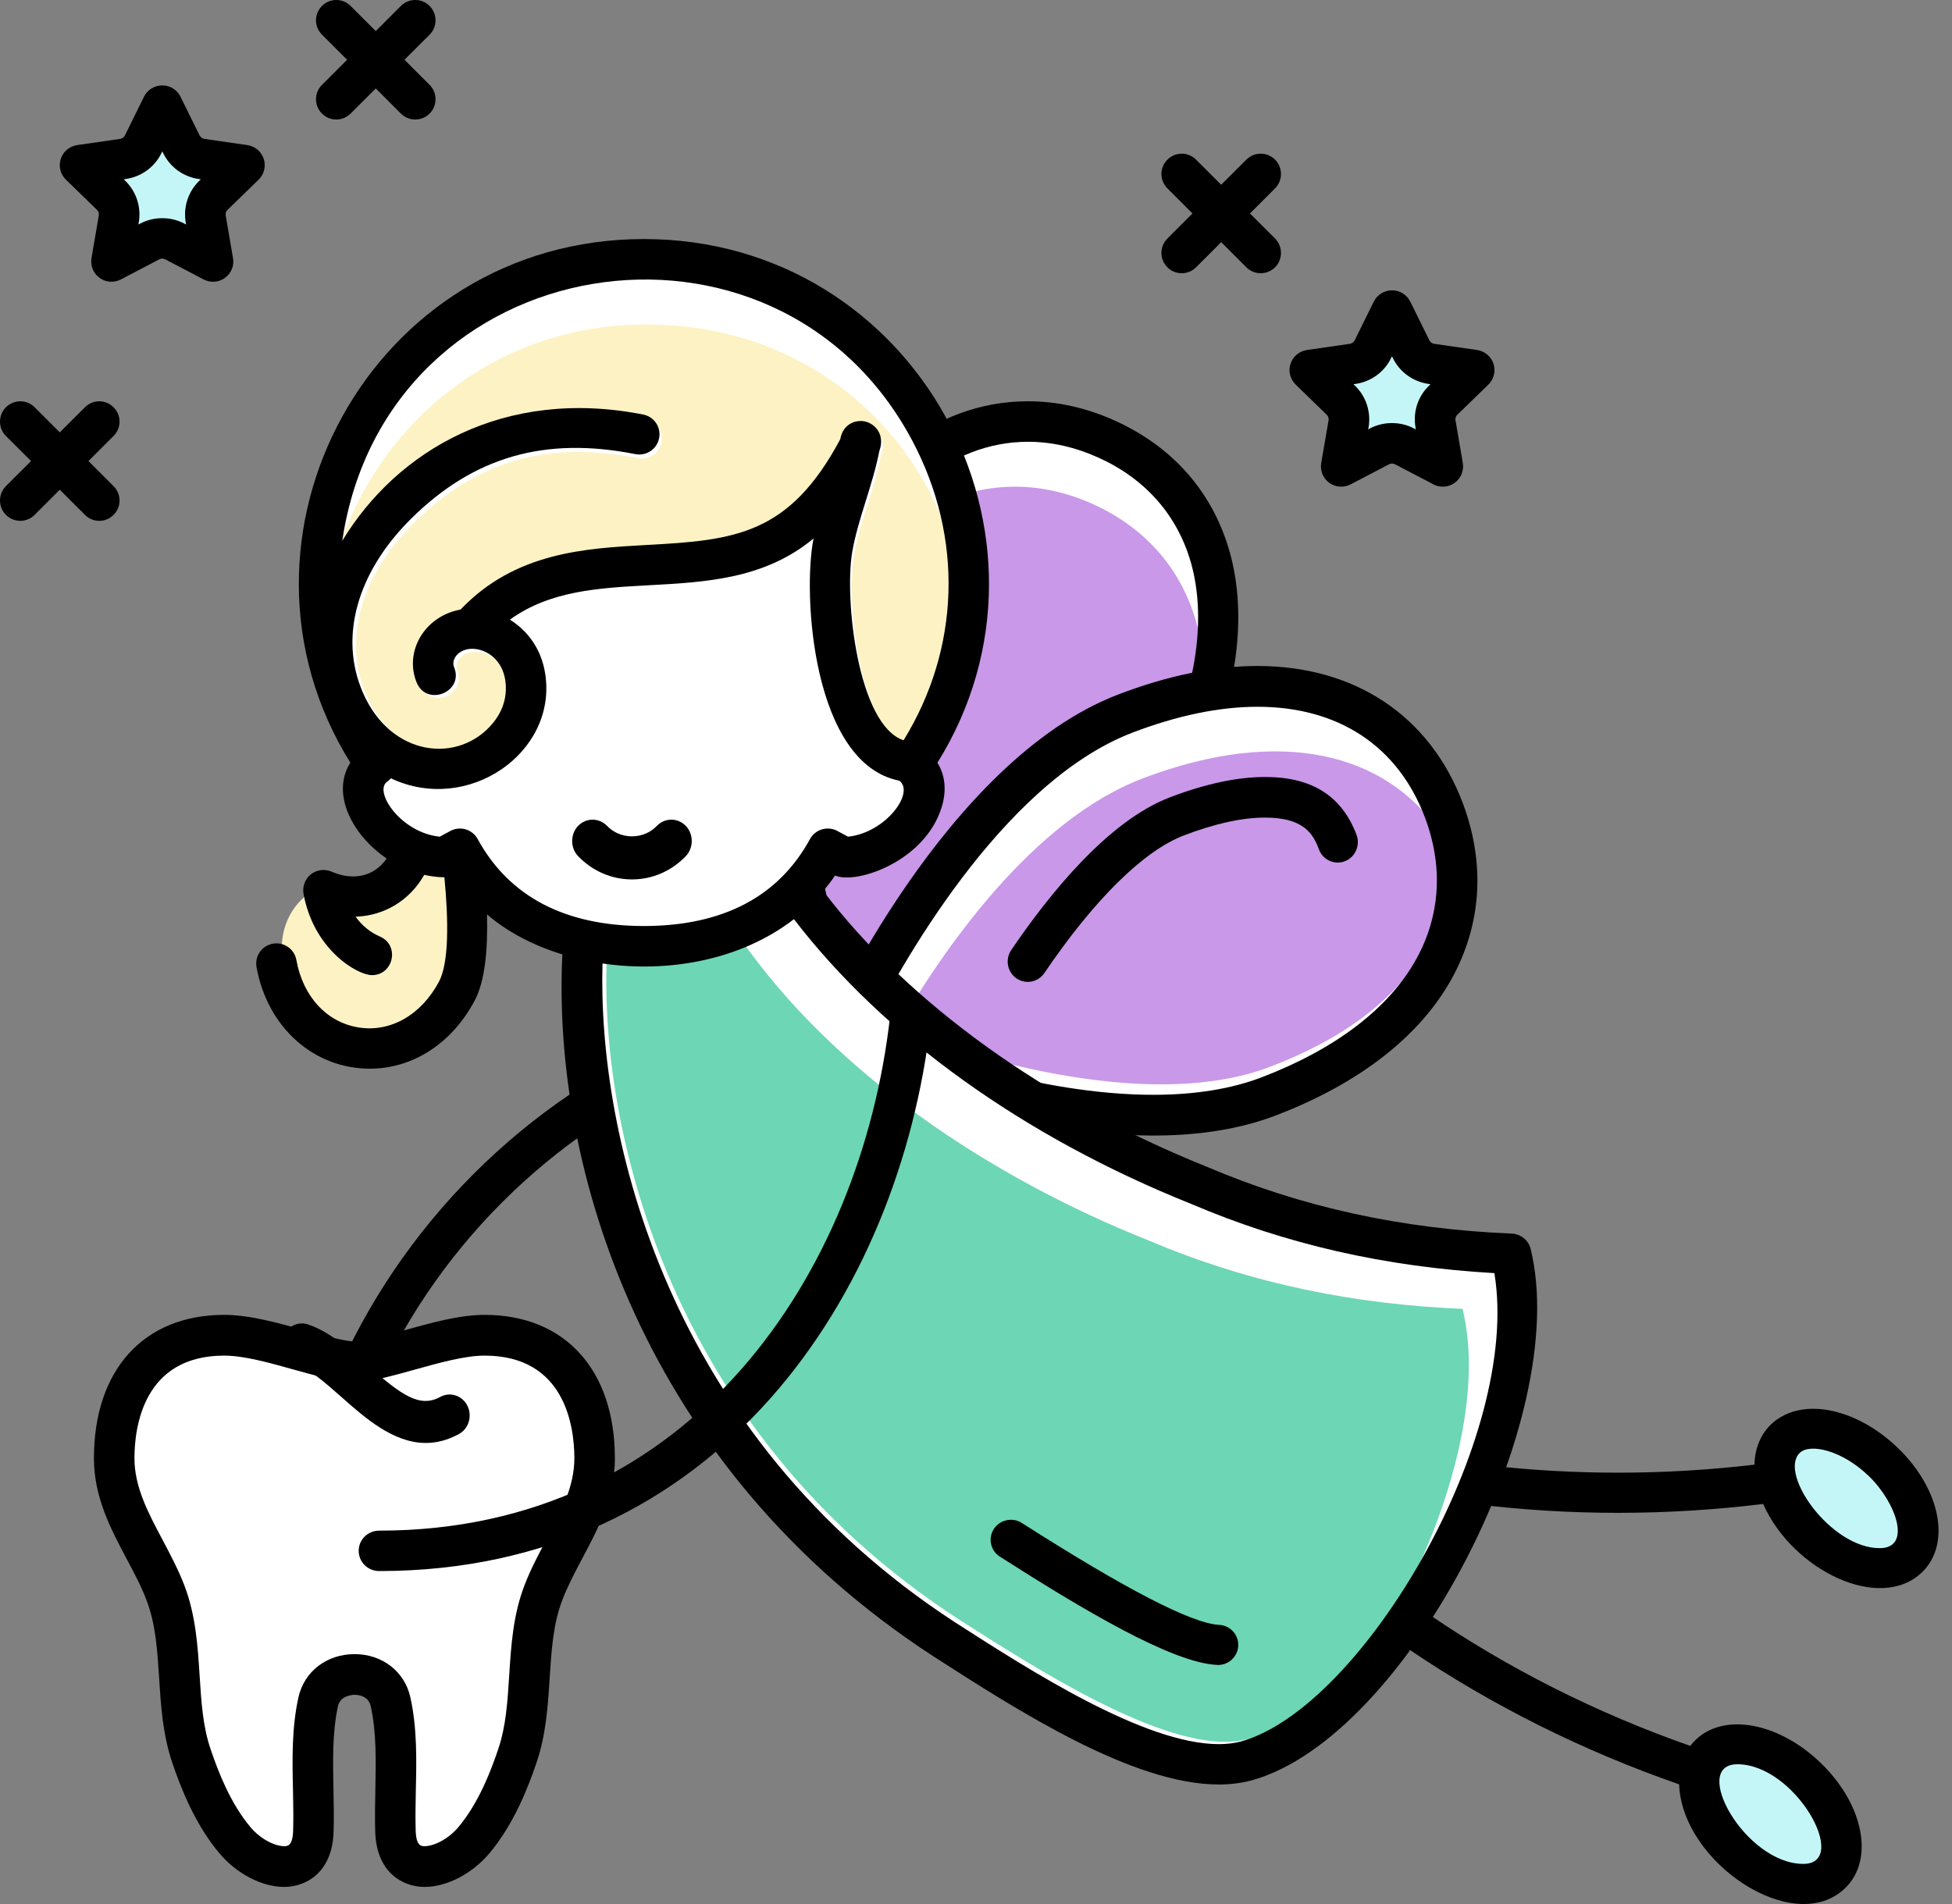 <svg width="41" height="40" viewBox="0 0 41 40" fill="none" xmlns="http://www.w3.org/2000/svg">
<rect x="0" y="0" width="41" height="40" fill="#808080" stroke="none"/>
<path fill-rule="evenodd" clip-rule="evenodd" d="M6.987 18.551C6.067 18.739 5.54 19.867 6.245 20.907C6.444 21.642 7.657 22.074 8.365 21.801C9.127 21.509 9.539 20.503 9.642 19.789C9.691 19.457 9.728 18.745 9.587 18.449C9.343 17.932 8.707 17.781 8.684 17.758C8.684 17.758 7.355 19.186 6.987 18.551Z" fill="#FDF2C3"/>
<path fill-rule="evenodd" clip-rule="evenodd" d="M6.343 34.798C6.111 34.798 5.919 34.609 5.919 34.375C5.919 26.795 12.088 20.628 19.666 20.628C19.901 20.628 20.09 20.817 20.09 21.05C20.09 21.284 19.901 21.474 19.666 21.474C12.552 21.474 6.767 27.261 6.767 34.375C6.767 34.609 6.578 34.798 6.343 34.798Z" fill="black"/>
<path fill-rule="evenodd" clip-rule="evenodd" d="M24.736 16.137C23.217 19.551 17.639 21.704 17.639 21.704C17.639 21.704 15.534 16.06 17.053 12.645C18.574 9.231 21.022 8.375 23.143 9.339C25.267 10.303 26.257 12.722 24.736 16.137Z" fill="white"/>
<path fill-rule="evenodd" clip-rule="evenodd" d="M24.558 17.392C23.037 20.806 17.458 22.96 17.458 22.96C17.458 22.96 15.354 17.316 16.875 13.901C18.393 10.486 20.845 9.631 22.966 10.595C25.087 11.559 26.076 13.977 24.558 17.392Z" fill="#C998E9"/>
<path fill-rule="evenodd" clip-rule="evenodd" d="M21.594 9.281C19.946 9.281 18.496 10.503 17.506 12.72C16.297 15.43 17.523 19.726 17.964 21.071C19.251 20.508 23.256 18.581 24.466 15.875C25.143 14.357 25.332 12.959 25.018 11.832C24.735 10.831 24.065 10.064 23.076 9.616C22.586 9.394 22.089 9.281 21.594 9.281ZM17.709 22.063C17.652 22.063 17.592 22.05 17.538 22.025C17.435 21.979 17.355 21.893 17.315 21.787C17.226 21.549 15.155 15.918 16.737 12.371C17.87 9.83 19.594 8.43 21.594 8.43C22.209 8.43 22.824 8.568 23.422 8.839C24.646 9.394 25.478 10.349 25.83 11.6C26.199 12.922 25.996 14.521 25.235 16.224C23.653 19.77 18.096 21.944 17.861 22.034C17.812 22.053 17.761 22.063 17.709 22.063Z" fill="black"/>
<path fill-rule="evenodd" clip-rule="evenodd" d="M26.862 22.923C23.325 24.259 17.758 21.783 17.758 21.783C17.758 21.783 20.273 16.256 23.81 14.92C27.349 13.584 29.728 14.735 30.573 16.945C31.415 19.154 30.401 21.587 26.862 22.923Z" fill="white"/>
<path fill-rule="evenodd" clip-rule="evenodd" d="M24.019 16.346C21.7 17.22 19.826 19.921 18.834 21.631C20.012 22.065 22.275 22.78 24.388 22.78C25.258 22.78 26.021 22.659 26.659 22.418C28.204 21.835 29.319 20.995 29.886 19.987C30.337 19.181 30.432 18.288 30.169 17.384C29.073 15.865 26.948 15.24 24.019 16.346Z" fill="#C998E9"/>
<path fill-rule="evenodd" clip-rule="evenodd" d="M18.222 21.664C19.205 22.058 21.812 23 24.223 23C25.097 23 25.865 22.876 26.506 22.63C28.058 22.036 29.178 21.178 29.748 20.148C30.253 19.233 30.317 18.206 29.931 17.177C29.365 15.675 28.115 14.848 26.411 14.848C25.612 14.848 24.729 15.031 23.784 15.392C21.016 16.453 18.857 20.392 18.222 21.664ZM24.223 23.856C21.007 23.856 17.613 22.342 17.469 22.277C17.366 22.231 17.288 22.144 17.248 22.038C17.208 21.931 17.21 21.813 17.256 21.709C17.363 21.476 19.86 15.98 23.485 14.591C24.522 14.193 25.508 13.991 26.411 13.991C28.463 13.991 30.035 15.041 30.725 16.873C31.202 18.146 31.121 19.423 30.489 20.566C29.819 21.774 28.546 22.764 26.804 23.431C26.069 23.714 25.201 23.856 24.223 23.856Z" fill="black"/>
<path fill-rule="evenodd" clip-rule="evenodd" d="M21.588 20.628C21.505 20.628 21.422 20.604 21.348 20.553C21.157 20.419 21.108 20.154 21.24 19.959C22.047 18.77 23.277 17.249 24.564 16.754C25.309 16.468 25.985 16.323 26.573 16.323C27.558 16.323 28.186 16.722 28.494 17.542C28.574 17.763 28.465 18.009 28.248 18.093C28.032 18.177 27.786 18.066 27.703 17.845C27.584 17.522 27.387 17.176 26.573 17.176C26.088 17.176 25.512 17.303 24.864 17.552C24.016 17.877 22.978 18.904 21.936 20.442C21.853 20.563 21.722 20.628 21.588 20.628Z" fill="black"/>
<path fill-rule="evenodd" clip-rule="evenodd" d="M31.617 26.41C29.432 26.318 27.261 25.903 25.102 24.977C21.748 23.628 18.512 21.418 16.579 18.603C14.609 15.877 14.159 13.043 14.116 13.095C14.159 13.083 12.587 15.388 12.246 19.638C11.88 23.726 13.495 30.406 19.772 34.506C21.726 35.768 24.466 37.522 26.107 37.052C28.983 36.228 32.474 29.915 31.617 26.41Z" fill="white"/>
<path fill-rule="evenodd" clip-rule="evenodd" d="M30.719 27.497C28.517 27.405 26.327 26.991 24.148 26.069C20.762 24.724 17.5 22.522 15.55 19.717C14.506 18.292 13.885 16.838 13.524 15.785C13.145 16.97 12.888 18.271 12.778 19.619C12.472 23.009 13.686 29.857 20.178 34.046C21.768 35.059 24.172 36.592 25.735 36.592C25.914 36.592 26.076 36.571 26.22 36.531C27.258 36.237 28.425 35.132 29.407 33.693C30.508 31.606 31.144 29.214 30.719 27.497Z" fill="#6CD6B5"/>
<path fill-rule="evenodd" clip-rule="evenodd" d="M25.584 34.978C25.576 34.978 25.57 34.977 25.564 34.977C24.613 34.933 22.726 33.804 21.004 32.704C20.805 32.578 20.748 32.317 20.875 32.121C21.001 31.926 21.267 31.869 21.463 31.995C23.646 33.389 25.039 34.109 25.605 34.135C25.838 34.146 26.02 34.343 26.008 34.576C25.997 34.802 25.809 34.978 25.584 34.978Z" fill="black"/>
<path fill-rule="evenodd" clip-rule="evenodd" d="M13.633 5.561C19.122 5.563 22.323 11.676 19.257 16.124C20.008 16.628 19.047 18.035 17.819 18.049L17.494 17.874C16.915 18.926 15.788 19.908 13.633 19.91C11.479 19.908 10.348 18.926 9.773 17.874L9.445 18.049C8.236 18.036 7.244 16.637 8.006 16.123C4.943 11.676 8.142 5.563 13.633 5.561Z" fill="white"/>
<path fill-rule="evenodd" clip-rule="evenodd" d="M13.275 18.475C12.847 18.475 12.445 18.301 12.142 17.986C11.976 17.811 11.976 17.527 12.142 17.351C12.311 17.176 12.582 17.176 12.751 17.351C13.03 17.643 13.517 17.643 13.796 17.351C13.965 17.176 14.236 17.176 14.405 17.351C14.571 17.526 14.571 17.81 14.405 17.986C14.102 18.301 13.7 18.475 13.275 18.475Z" fill="black"/>
<path fill-rule="evenodd" clip-rule="evenodd" d="M10.257 27.982C9.413 27.982 8.237 28.501 7.534 28.542C6.828 28.501 5.66 27.982 4.813 27.982C3.303 27.982 2.511 29.039 2.511 30.558C2.511 31.609 3.22 32.428 3.582 33.365C4.004 34.462 3.751 35.682 4.13 36.794C4.339 37.414 4.615 38.053 5.043 38.556C5.573 39.187 6.644 39.449 6.676 38.359C6.704 37.474 6.587 36.525 6.779 35.652C6.945 34.902 8.119 34.882 8.288 35.652C8.484 36.525 8.366 37.474 8.392 38.359C8.426 39.449 9.497 39.187 10.028 38.556C10.452 38.053 10.728 37.414 10.94 36.794C11.319 35.682 11.067 34.462 11.488 33.365C11.847 32.428 12.556 31.609 12.556 30.558C12.556 29.039 11.767 27.982 10.257 27.982Z" fill="white"/>
<path fill-rule="evenodd" clip-rule="evenodd" d="M7.448 34.75C8.028 34.75 8.498 35.114 8.619 35.656C8.763 36.306 8.749 36.972 8.734 37.617C8.728 37.909 8.723 38.184 8.731 38.454C8.74 38.785 8.852 38.785 8.919 38.785C9.103 38.785 9.403 38.649 9.625 38.388C10.049 37.885 10.306 37.216 10.461 36.757C10.628 36.273 10.66 35.753 10.695 35.203C10.735 34.577 10.775 33.93 11.018 33.3C11.147 32.964 11.315 32.649 11.476 32.345C11.779 31.775 12.064 31.236 12.064 30.637C12.064 29.988 11.88 28.479 10.179 28.479C9.769 28.479 9.236 28.627 8.72 28.771C8.261 28.899 7.829 29.019 7.468 29.041C7.451 29.041 7.434 29.041 7.419 29.041C7.056 29.019 6.624 28.899 6.165 28.771C5.652 28.627 5.122 28.479 4.709 28.479C3.008 28.479 2.824 29.988 2.824 30.637C2.824 31.236 3.109 31.775 3.412 32.345C3.573 32.65 3.74 32.964 3.87 33.3C4.112 33.93 4.153 34.577 4.193 35.202C4.228 35.752 4.259 36.272 4.427 36.757C4.582 37.216 4.839 37.885 5.263 38.388C5.485 38.649 5.785 38.785 5.966 38.785C6.036 38.785 6.148 38.785 6.157 38.454C6.165 38.183 6.16 37.909 6.154 37.617C6.139 36.972 6.125 36.306 6.269 35.656C6.39 35.114 6.863 34.75 7.448 34.75ZM8.919 39.641C8.457 39.641 7.907 39.337 7.881 38.48C7.872 38.188 7.878 37.889 7.884 37.6C7.895 37.006 7.91 36.391 7.786 35.842C7.737 35.622 7.515 35.605 7.448 35.605C7.419 35.605 7.151 35.612 7.099 35.842C6.978 36.391 6.993 37.005 7.004 37.599C7.01 37.889 7.016 38.188 7.007 38.48C6.981 39.337 6.431 39.641 5.966 39.641C5.505 39.641 4.974 39.366 4.614 38.941C4.095 38.328 3.798 37.559 3.619 37.034C3.418 36.441 3.38 35.839 3.343 35.257C3.305 34.67 3.271 34.116 3.074 33.608C2.965 33.321 2.818 33.043 2.659 32.748C2.322 32.11 1.973 31.45 1.973 30.637C1.973 28.778 3.02 27.623 4.709 27.623C5.237 27.623 5.825 27.788 6.393 27.946C6.794 28.058 7.171 28.163 7.443 28.184C7.714 28.163 8.091 28.058 8.492 27.947C9.063 27.788 9.654 27.623 10.179 27.623C11.865 27.623 12.915 28.778 12.915 30.637C12.915 31.45 12.566 32.11 12.226 32.747C12.07 33.043 11.923 33.321 11.813 33.608C11.617 34.117 11.583 34.67 11.545 35.257C11.508 35.839 11.47 36.441 11.268 37.034C11.09 37.559 10.79 38.328 10.274 38.941C9.913 39.366 9.383 39.641 8.919 39.641Z" fill="black"/>
<path fill-rule="evenodd" clip-rule="evenodd" d="M8.944 30.314C8.262 30.314 7.671 29.791 7.172 29.349C6.844 29.06 6.507 28.761 6.211 28.661C5.991 28.586 5.868 28.338 5.94 28.107C6.011 27.876 6.248 27.75 6.47 27.824C6.924 27.977 7.326 28.333 7.717 28.678C8.43 29.311 8.816 29.584 9.249 29.346C9.455 29.234 9.711 29.317 9.817 29.532C9.925 29.747 9.846 30.013 9.64 30.126C9.398 30.258 9.167 30.314 8.944 30.314Z" fill="black"/>
<path fill-rule="evenodd" clip-rule="evenodd" d="M7.964 33.005C7.725 33.005 7.534 32.815 7.534 32.58C7.534 32.346 7.725 32.156 7.964 32.156C14.53 32.156 18.084 26.736 18.694 21.363C18.721 21.13 18.939 20.963 19.168 20.989C19.404 21.015 19.575 21.225 19.549 21.458C18.895 27.206 15.061 33.005 7.964 33.005Z" fill="black"/>
<path fill-rule="evenodd" clip-rule="evenodd" d="M8.721 2.511C8.611 2.511 8.504 2.469 8.42 2.386L6.763 0.728C6.595 0.562 6.595 0.291 6.763 0.125C6.927 -0.042 7.199 -0.042 7.364 0.125L9.024 1.783C9.189 1.949 9.189 2.22 9.024 2.386C8.94 2.469 8.831 2.511 8.721 2.511Z" fill="black"/>
<path fill-rule="evenodd" clip-rule="evenodd" d="M7.063 2.511C6.953 2.511 6.844 2.469 6.763 2.386C6.595 2.22 6.595 1.949 6.763 1.783L8.42 0.125C8.588 -0.042 8.857 -0.042 9.024 0.125C9.189 0.291 9.189 0.562 9.024 0.728L7.364 2.386C7.28 2.469 7.173 2.511 7.063 2.511Z" fill="black"/>
<path fill-rule="evenodd" clip-rule="evenodd" d="M2.085 10.942C1.975 10.942 1.868 10.9 1.784 10.816L0.124 9.159C-0.041 8.992 -0.041 8.722 0.124 8.556C0.291 8.389 0.563 8.389 0.728 8.556L2.385 10.213C2.553 10.38 2.553 10.65 2.385 10.816C2.304 10.9 2.195 10.942 2.085 10.942Z" fill="black"/>
<path fill-rule="evenodd" clip-rule="evenodd" d="M0.427 10.942C0.317 10.942 0.208 10.9 0.124 10.816C-0.041 10.65 -0.041 10.38 0.124 10.213L1.784 8.556C1.949 8.389 2.221 8.389 2.385 8.556C2.553 8.722 2.553 8.992 2.385 9.159L0.728 10.816C0.644 10.9 0.537 10.942 0.427 10.942Z" fill="black"/>
<path fill-rule="evenodd" clip-rule="evenodd" d="M3.32 2.332L3.716 3.135C3.796 3.297 3.953 3.41 4.133 3.436L5.022 3.565L4.378 4.19C4.25 4.317 4.19 4.5 4.221 4.679L4.372 5.56L3.576 5.144C3.414 5.06 3.223 5.06 3.06 5.144L2.265 5.56L2.419 4.679C2.447 4.5 2.39 4.317 2.259 4.19L1.614 3.565L2.504 3.436C2.684 3.41 2.841 3.297 2.921 3.135L3.32 2.332Z" fill="#C4F6F7"/>
<path fill-rule="evenodd" clip-rule="evenodd" d="M2.598 3.767L2.632 3.799C2.863 4.025 2.97 4.351 2.915 4.671L2.907 4.716L2.95 4.694C3.23 4.547 3.586 4.547 3.866 4.694L3.909 4.716L3.901 4.671C3.846 4.351 3.953 4.025 4.184 3.799L4.218 3.767L4.172 3.76C3.852 3.714 3.571 3.512 3.43 3.221L3.409 3.18L3.389 3.221C3.245 3.512 2.967 3.714 2.644 3.76L2.598 3.767ZM4.476 5.919C4.406 5.919 4.34 5.903 4.276 5.87L3.47 5.448C3.433 5.428 3.384 5.428 3.346 5.448L2.54 5.87C2.395 5.945 2.222 5.933 2.092 5.838C1.959 5.743 1.896 5.581 1.922 5.422L2.075 4.527C2.083 4.483 2.069 4.439 2.037 4.409L1.384 3.774C1.269 3.662 1.225 3.492 1.277 3.338C1.326 3.184 1.459 3.072 1.621 3.048L2.523 2.918C2.566 2.912 2.603 2.884 2.624 2.845L3.025 2.031C3.097 1.886 3.245 1.794 3.41 1.794C3.571 1.794 3.719 1.886 3.791 2.031L4.192 2.845C4.213 2.884 4.25 2.912 4.294 2.918L5.195 3.048C5.357 3.072 5.49 3.184 5.539 3.338C5.591 3.492 5.547 3.662 5.432 3.774L4.779 4.409C4.747 4.439 4.733 4.483 4.741 4.527L4.894 5.422C4.923 5.581 4.857 5.743 4.724 5.838C4.652 5.892 4.562 5.919 4.476 5.919Z" fill="black"/>
<path fill-rule="evenodd" clip-rule="evenodd" d="M26.479 5.74C26.372 5.74 26.262 5.699 26.178 5.615L24.52 3.957C24.353 3.79 24.353 3.52 24.52 3.354C24.685 3.187 24.957 3.187 25.122 3.354L26.782 5.011C26.947 5.178 26.947 5.448 26.782 5.615C26.698 5.699 26.588 5.74 26.479 5.74Z" fill="black"/>
<path fill-rule="evenodd" clip-rule="evenodd" d="M24.821 5.74C24.711 5.74 24.601 5.699 24.52 5.615C24.353 5.449 24.353 5.178 24.52 5.012L26.178 3.354C26.346 3.187 26.614 3.187 26.782 3.354C26.947 3.52 26.947 3.79 26.782 3.957L25.122 5.615C25.038 5.699 24.931 5.74 24.821 5.74Z" fill="black"/>
<path fill-rule="evenodd" clip-rule="evenodd" d="M29.147 6.637L29.546 7.44C29.626 7.603 29.782 7.715 29.962 7.741L30.852 7.87L30.207 8.495C30.076 8.622 30.019 8.804 30.048 8.983L30.199 9.865L29.403 9.449C29.244 9.364 29.05 9.364 28.89 9.449L28.094 9.865L28.245 8.984C28.277 8.805 28.217 8.622 28.088 8.495L27.444 7.87L28.334 7.741C28.513 7.715 28.67 7.602 28.75 7.44L29.147 6.637Z" fill="#C4F6F7"/>
<path fill-rule="evenodd" clip-rule="evenodd" d="M28.428 8.072L28.462 8.104C28.694 8.33 28.8 8.656 28.746 8.976L28.737 9.021L28.777 8.999C29.061 8.851 29.413 8.851 29.696 8.999L29.737 9.021L29.731 8.975C29.676 8.656 29.78 8.33 30.014 8.104L30.046 8.072L30.003 8.065C29.679 8.019 29.402 7.817 29.257 7.526L29.237 7.485L29.217 7.526C29.075 7.817 28.795 8.019 28.474 8.065L28.428 8.072ZM30.303 10.224C30.237 10.224 30.167 10.208 30.107 10.175L29.3 9.753C29.263 9.733 29.214 9.733 29.176 9.753L28.37 10.175C28.225 10.251 28.052 10.238 27.919 10.143C27.789 10.048 27.723 9.886 27.751 9.727L27.905 8.832C27.913 8.789 27.899 8.744 27.867 8.714L27.214 8.079C27.098 7.966 27.055 7.797 27.107 7.643C27.156 7.489 27.289 7.377 27.451 7.353L28.352 7.223C28.396 7.217 28.433 7.189 28.454 7.15L28.855 6.336C28.928 6.191 29.075 6.099 29.237 6.099C29.402 6.099 29.549 6.191 29.621 6.336L30.023 7.15C30.043 7.189 30.081 7.217 30.124 7.223L31.026 7.353C31.185 7.377 31.32 7.489 31.37 7.643C31.419 7.797 31.378 7.966 31.263 8.079L30.61 8.713C30.578 8.744 30.563 8.789 30.572 8.832L30.725 9.727C30.751 9.886 30.688 10.048 30.555 10.143C30.48 10.197 30.393 10.224 30.303 10.224Z" fill="black"/>
<path fill-rule="evenodd" clip-rule="evenodd" d="M39.487 30.826C40.166 31.503 40.383 32.385 39.971 32.796C39.559 33.207 38.678 32.991 37.999 32.313C37.323 31.636 37.106 30.754 37.518 30.343C37.93 29.932 38.811 30.148 39.487 30.826Z" fill="#C4F6F7"/>
<path fill-rule="evenodd" clip-rule="evenodd" d="M37.693 37.462C38.372 38.14 38.589 39.022 38.177 39.433C37.766 39.844 36.884 39.628 36.205 38.95C35.53 38.273 35.313 37.391 35.724 36.98C36.133 36.569 37.017 36.785 37.693 37.462Z" fill="#C4F6F7"/>
<path fill-rule="evenodd" clip-rule="evenodd" d="M39.481 32.524C38.454 32.524 37.352 30.96 37.801 30.524C38.017 30.313 38.696 30.468 39.259 31.016C39.831 31.573 40.161 32.524 39.481 32.524ZM39.869 30.424C39.335 29.906 38.67 29.596 38.087 29.596C37.728 29.596 37.419 29.712 37.191 29.931C36.969 30.15 36.859 30.444 36.85 30.77C34.968 30.991 33.081 30.995 31.214 30.779C31.091 31.046 30.972 31.314 30.852 31.583C32.987 31.854 35.029 31.839 37.034 31.596C37.649 32.988 39.49 33.886 40.374 33.027C40.983 32.435 40.762 31.292 39.869 30.424Z" fill="black"/>
<path fill-rule="evenodd" clip-rule="evenodd" d="M37.877 39.157C36.655 39.157 35.492 37.064 36.493 37.064C37.715 37.064 38.875 39.157 37.877 39.157ZM35.503 36.678C33.544 35.992 31.692 35.063 29.993 33.901C29.866 34.154 29.735 34.404 29.596 34.651C31.347 35.837 33.255 36.785 35.269 37.486C35.324 39.13 37.688 40.713 38.762 39.66C39.367 39.068 39.147 37.923 38.261 37.054C37.335 36.146 36.074 35.931 35.503 36.678Z" fill="black"/>
<path fill-rule="evenodd" clip-rule="evenodd" d="M13.563 8.799C13.793 8.844 13.942 9.066 13.896 9.294C13.85 9.522 13.629 9.671 13.397 9.625C11.507 9.251 10.013 9.681 8.705 10.977C7.572 12.097 7.193 13.454 7.695 14.608C8.014 15.345 8.645 15.808 9.31 15.784C9.737 15.769 10.15 15.57 10.414 15.252C10.569 15.066 10.738 14.76 10.675 14.348C10.609 13.928 10.311 13.738 10.073 13.702C9.995 13.69 9.729 13.669 9.611 13.907C9.582 13.963 9.582 14.024 9.605 14.08C9.694 14.295 9.591 14.541 9.373 14.63C9.158 14.718 8.911 14.616 8.822 14.4C8.705 14.122 8.716 13.807 8.851 13.536C9.026 13.179 9.353 12.945 9.74 12.876C10.882 11.678 12.341 11.595 13.638 11.525C15 11.451 16.176 11.388 17.053 10.255C17.32 9.908 17.596 9.486 17.687 9.315C17.69 9.305 17.69 9.297 17.693 9.287C17.725 9.088 17.897 8.939 18.1 8.934C18.258 8.924 18.422 9.025 18.496 9.169C18.539 9.253 18.585 9.342 18.505 9.561C18.433 9.923 18.324 10.273 18.218 10.613C18.103 10.978 17.997 11.323 17.937 11.674C17.799 12.482 17.965 14.54 18.642 15.338C18.872 15.608 19.15 15.973 19.873 15.622C21.381 11.427 18.433 6.818 13.578 6.816C10.21 6.818 7.713 9.132 6.996 11.948C7.228 11.425 7.586 10.892 8.108 10.379C9.614 8.888 11.398 8.371 13.563 8.799Z" fill="#FDF2C3"/>
<path fill-rule="evenodd" clip-rule="evenodd" d="M26.083 36.58C25.939 36.621 25.778 36.641 25.599 36.641C24.042 36.641 21.647 35.102 20.064 34.085C13.979 30.127 12.552 23.81 12.655 20.241C14.034 20.443 15.56 20.173 16.676 19.31C18.565 21.772 21.5 23.883 25.024 25.294C27.004 26.139 29.091 26.615 31.388 26.746C31.96 30.195 28.622 35.856 26.083 36.58ZM10.033 17.627C9.921 17.422 9.665 17.346 9.458 17.458L9.236 17.577C8.418 17.496 7.837 16.621 8.134 16.42C8.162 16.401 8.188 16.377 8.211 16.351C9.826 17.116 11.708 15.814 11.452 14.157C11.369 13.617 11.067 13.24 10.71 13.018C11.553 12.409 12.566 12.353 13.631 12.295C14.831 12.23 16.066 12.163 17.088 11.312C16.852 12.488 17.068 16.042 18.89 16.401C19.224 16.654 18.596 17.499 17.811 17.577L17.589 17.457C17.384 17.346 17.125 17.422 17.013 17.627C16.354 18.838 15.18 19.453 13.525 19.454C11.87 19.453 10.695 18.838 10.033 17.627ZM7.621 14.548C7.117 13.388 7.497 12.024 8.634 10.898C9.947 9.596 11.447 9.164 13.343 9.54C13.576 9.586 13.798 9.436 13.844 9.206C13.89 8.977 13.741 8.754 13.51 8.709C10.592 8.132 8.338 9.463 7.189 11.362C8.105 5.158 16.311 3.87 19.166 9.266C20.243 11.3 20.165 13.626 18.979 15.552C18.023 15.235 17.73 12.594 17.9 11.598C18.018 10.908 18.323 10.222 18.47 9.475C18.616 9.075 18.303 8.83 18.064 8.845C17.865 8.85 17.69 8.984 17.649 9.227C16.576 11.235 15.442 11.349 13.585 11.449C12.284 11.52 10.819 11.603 9.673 12.806C8.914 12.943 8.485 13.694 8.752 14.339C8.965 14.856 9.751 14.535 9.538 14.017C9.463 13.839 9.662 13.585 10.007 13.637C10.246 13.673 10.546 13.865 10.612 14.286C10.675 14.7 10.505 15.008 10.35 15.195C9.636 16.053 8.211 15.909 7.621 14.548ZM32.15 26.238C32.104 26.055 31.943 25.924 31.756 25.916C29.43 25.818 27.338 25.36 25.349 24.512C21.978 23.161 19.077 21.07 17.292 18.719C17.379 18.615 17.462 18.508 17.54 18.393C17.977 18.587 19.434 18.103 19.782 16.947C19.886 16.603 19.851 16.28 19.69 16.024C22.632 11.292 19.25 5.024 13.525 5.022C7.785 5.024 4.423 11.302 7.359 16.023C6.948 16.669 7.394 17.542 8.122 18.036C7.846 18.432 7.397 18.501 6.965 18.312C6.821 18.25 6.654 18.271 6.53 18.367C6.409 18.464 6.349 18.621 6.375 18.774C6.588 19.957 7.512 20.486 7.811 20.486C8.269 20.486 8.401 19.854 7.978 19.674C7.774 19.586 7.601 19.443 7.469 19.258C8.073 19.239 8.606 18.916 8.911 18.379C9.049 18.41 9.196 18.43 9.334 18.43C9.423 19.352 9.429 20.225 9.222 20.62C8.85 21.32 8.206 21.69 7.538 21.586C6.867 21.481 6.363 20.938 6.225 20.168C6.185 19.937 5.963 19.784 5.733 19.825C5.5 19.866 5.347 20.086 5.388 20.316C5.618 21.594 6.599 22.451 7.768 22.451C8.669 22.451 9.492 21.924 9.973 21.015C10.186 20.613 10.249 19.949 10.229 19.209C10.658 19.58 11.205 19.864 11.812 20.05C11.593 24.493 13.482 30.814 19.604 34.796C21.371 35.932 23.789 37.489 25.599 37.489C25.855 37.489 26.097 37.457 26.316 37.395C29.537 36.477 33.025 29.804 32.15 26.238Z" fill="black"/>
</svg>

